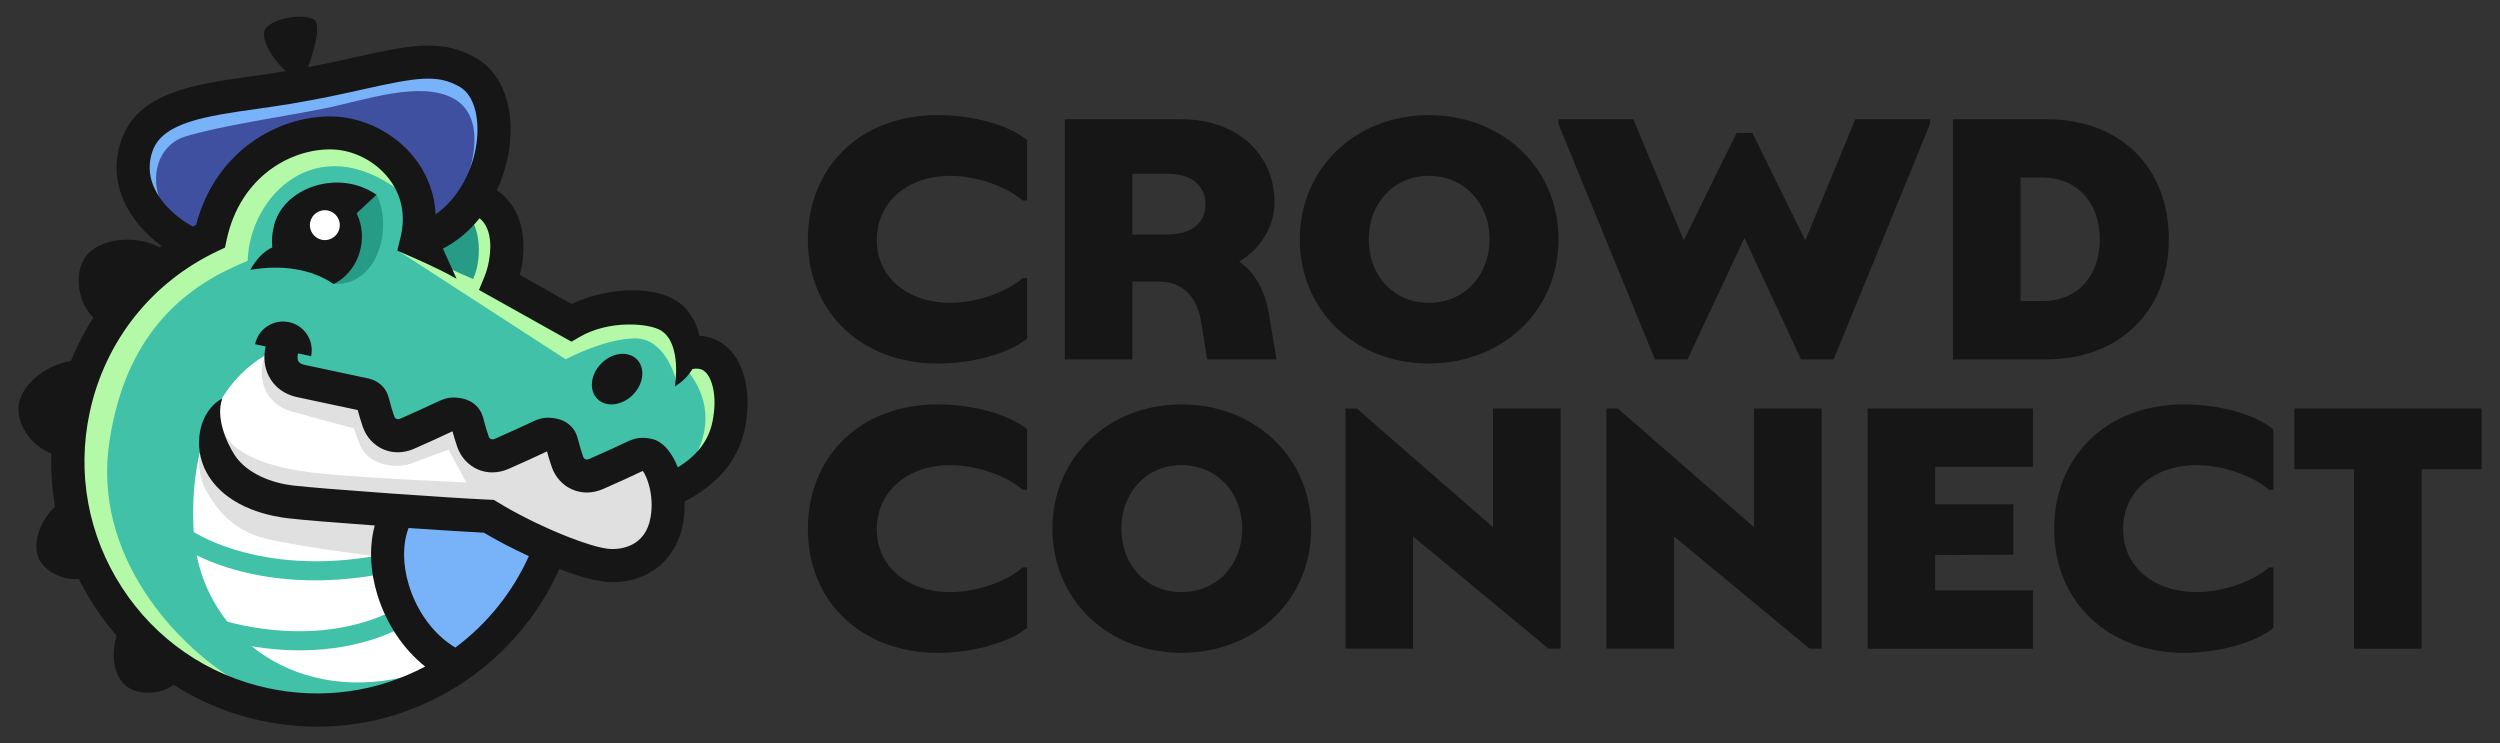 <?xml version="1.0" encoding="UTF-8"?><svg id="Layer_1" xmlns="http://www.w3.org/2000/svg" viewBox="0 0 500 148.67"><rect x="0" y="0" width="500" height="148.67" fill="#333333" stroke="none"/><defs><style>.cls-1{fill:#fff;}.cls-2{fill:#269b85;}.cls-3{fill:#e0e0e0;}.cls-4{fill:#4050a0;}.cls-5{fill:#40c1a8;}.cls-6{fill:none;}.cls-7{fill:#161616;}.cls-8{fill:#b4f9a7;}.cls-9{fill:#78b3f9;}</style></defs><g><path class="cls-7" d="M161.57,47.93c0-14.14,10.09-24.91,26.01-24.91,7.07,0,14.41,2.06,17.84,5.01v12.08h-.89c-3.36-2.95-9.4-4.94-14.48-4.94-8.58,0-14.69,5.28-14.69,12.83s6.25,12.56,14.69,12.56c5.08,0,11.12-1.99,14.48-4.94h.89v12.08c-3.5,2.95-10.91,5.01-17.84,5.01-14.96,0-26.01-9.95-26.01-24.78Z"/><path class="cls-7" d="M255.3,71.88h-13.86l-1.24-7.69c-.89-5.35-4.19-7.89-8.44-7.89h-5.28v15.58h-13.52V23.84h23.2c11.46,0,18.74,7.14,18.74,16.61,0,4.94-2.81,9.33-7.07,11.87,2.68,1.78,5.08,5.15,5.97,10.57l1.51,8.99Zm-21.82-24.98c4.94,0,7.62-2.4,7.62-6.04s-2.68-6.11-7.62-6.11h-7v12.15h7Z"/><path class="cls-7" d="M259.96,47.86c0-14.28,11.26-24.84,25.8-24.84s25.94,10.43,25.94,24.84-11.32,24.84-25.94,24.84-25.8-10.5-25.8-24.84Zm37.95,0c0-7.34-5.22-12.7-12.15-12.7s-12.01,5.42-12.01,12.7,4.94,12.7,12.01,12.7,12.15-5.42,12.15-12.7Z"/><path class="cls-7" d="M371.05,23.84h14.96v.96l-19.28,47.08h-6.52l-11.32-24.29-11.39,24.29h-6.52l-19.28-47.08v-.96h14.96l10.09,24.23,10.57-21.48h3.16l10.57,21.48,10.02-24.23Z"/><path class="cls-7" d="M409.26,23.84c14.82,0,24.5,9.61,24.5,24.02s-9.95,24.02-24.5,24.02h-18.67V23.84h18.67Zm-.69,36.37c6.93,0,11.39-5.01,11.39-12.35s-4.6-12.35-11.39-12.35h-4.46v24.7h4.46Z"/><path class="cls-7" d="M161.57,105.79c0-14.14,10.09-24.91,26.01-24.91,7.07,0,14.41,2.06,17.84,5.01v12.08h-.89c-3.36-2.95-9.4-4.94-14.48-4.94-8.58,0-14.69,5.28-14.69,12.83s6.25,12.56,14.69,12.56c5.08,0,11.12-1.99,14.48-4.94h.89v12.08c-3.5,2.95-10.91,5.01-17.84,5.01-14.96,0-26.01-9.95-26.01-24.78Z"/><path class="cls-7" d="M210.49,105.72c0-14.28,11.26-24.84,25.8-24.84s25.94,10.43,25.94,24.84-11.32,24.84-25.94,24.84-25.8-10.5-25.8-24.84Zm37.95,0c0-7.34-5.22-12.7-12.15-12.7s-12.01,5.42-12.01,12.7,4.94,12.7,12.01,12.7,12.15-5.42,12.15-12.7Z"/><path class="cls-7" d="M298.6,81.7h13.52v48.04h-2.4l-27.11-22.44v22.44h-13.52v-48.04h2.26l27.25,23.74v-23.74Z"/><path class="cls-7" d="M350.81,81.7h13.52v48.04h-2.4l-27.11-22.44v22.44h-13.52v-48.04h2.26l27.25,23.74v-23.74Z"/><path class="cls-7" d="M406.59,93.37h-19.56v7.48h15.65v10.09l-15.65,.07v7.07h19.56v11.67h-33.08v-48.04h33.08v11.67Z"/><path class="cls-7" d="M410.83,105.79c0-14.14,10.09-24.91,26.01-24.91,7.07,0,14.41,2.06,17.84,5.01v12.08h-.89c-3.36-2.95-9.4-4.94-14.48-4.94-8.58,0-14.69,5.28-14.69,12.83s6.25,12.56,14.69,12.56c5.08,0,11.12-1.99,14.48-4.94h.89v12.08c-3.5,2.95-10.91,5.01-17.84,5.01-14.96,0-26.01-9.95-26.01-24.78Z"/><path class="cls-7" d="M496.33,81.7v12.15h-12.01v35.89h-13.52v-35.89h-11.94v-12.15h37.47Z"/></g><g><g><path class="cls-9" d="M86.03,101.65c-3.01-.01-9.04-.52-8.86,7.09s4.59,16.65,7.53,19.8c2.94,3.15,9.21,4.62,13.12,0s3.81-3.95,7.06-10.1c3.25-6.15,5.91-7.42,1.06-10.32-4.84-2.9-14.02-7.27-19.91-6.46Z"/><path class="cls-4" d="M87.97,46.89c3.57-2.19,8.9-8.47,10.53-12.9s2.23-17.6-6.28-19.95c-8.51-2.35-17.86,2.38-22.6,3.21-4.74,.84-23.52,1.54-27.03,2.22-3.51,.68-12.12,2.28-15.39,11.23-3.28,8.96,3.51,14.29,6.56,15.92s8.33,1.95,8.92-1.2c.59-3.15,2.57-6.92,7.08-12.34,4.51-5.42,21.16-9.09,27.69-1.9,6.53,7.19,6.47,15.7,6.47,15.7h4.03Z"/><path class="cls-5" d="M89.36,135.38c-22.17,5.34-40.86,14.01-63.76-10.72C2.69,99.93,17,56.51,42.08,47.24c4.37-14.7,17.84-22.77,26.75-20.43,8.9,2.34,15.08,10.79,14.93,15.35-.15,4.56,1.51,6.66,4.86,4.43,3.35-2.24,7.58-8.56,9.82-5.07,2.23,3.49,2.27,8.98,1.09,12.93l12.42,8.82s-.54,1.3,5.46-.2c6-1.51,9.52-4.3,15.68-.37,6.16,3.93,1.94,6.5,7.43,7.87,5.49,1.36,5.97,8.34,5.38,13.59-.6,5.25-1.79,9.65-6.81,10.95-5.02,1.3-8.06,4.94-6.9,6.95,1.17,2.01,.46,12.02-9.63,11.71-10.1-.3-23.18-10.55-23.18-10.55l-17.12-.46s-4.15-.05-3.99,3.41c.17,3.46-5.81,15.72,11.08,29.23Z"/><path class="cls-1" d="M55.63,69.8c-10.68,4.4-18.16,17.64-16.85,37.09,1.28,19.04,19.07,33.76,41.91,28.54l6.73-1.33s-8.01-5.7-8.52-15.55c-.5-9.85-.68-13.72-.68-13.72,0,0,1.04-2.64,5.77-2.31,4.72,.33,13.37-.8,18.22,2.33,4.86,3.14,3.87,6.28,14.87,8.27,10.99,1.98,14.34,.93,14.84-4.8,.5-5.73,4.53-15.95-3.07-16.56-7.59-.61-11.9,5.43-14.07,3-2.17-2.43-3.17-9.14-6.94-7.4s-11.06,6.79-12.36,2.65c-1.3-4.14-.78-8.21-7.86-4.52-7.08,3.69-12.08,4.3-13.79-.27-1.71-4.56-.67-5.52-4.72-6.21-4.05-.7-13.82-.52-13.48-9.22Z"/><path class="cls-2" d="M94.73,56.8l-13.45-6.29s12.45-8.81,14.55-8.87c2.1-.07,3.05,6.89,2.99,7.3s-4.1,7.86-4.1,7.86Z"/><path class="cls-8" d="M46.94,136.02c-11.92-7.28-28.45-24.99-25.07-47.64,3.38-22.65,16.21-31.63,27.67-36.2,.3-12.76,13.62-26.6,30.47-13.93,0,0-.39-8.82-9.91-10.75s-15.36,.51-19.84,6.06c-4.48,5.55-8.17,15.22-8.17,15.22,0,0-10.73,2.1-20.99,17.98-10.25,15.88-17.06,50.98,25.84,69.26Z"/><path class="cls-8" d="M94.67,44.6c2.08,4.31,.87,10.63-.75,12.2l4.72,1.87s4.25-4.1,2.72-8.93c-1.53-4.83-3.37-10.66-6.7-5.14Z"/><path class="cls-3" d="M44.76,86.53c1.89,4.08,8.62,7.11,19.23,8.16,10.61,1.05,30.46,1.85,30.46,1.85,0,0,3.01,.12,3.56-.2s11.84-4.44,12.09-3.69,1.28,5.92,4.85,4.76c3.57-1.16,17.02-.84,17.02-.84,0,0,3.57,14.71-5.57,15.13-9.14,.42-30.37-8.83-30.37-8.83,0,0-36.04-2.52-43.19-3.36-7.15-.84-10.2-9.39-8.09-13Z"/><path class="cls-8" d="M79.72,50.21l33.4,21.64s8-4.22,14.01-4.17c6,.06,8.02,8.13,8.02,8.13l1.86-2.17s8.3,7.88,1.22,18.99c0,0,3.77,.56,5.37-3.41s6.03-16.17,.76-17.17-7.29-.57-8.6-5.04c-1.3-4.47-4.49-8.68-10.41-6.62s-11.1,4.15-11.1,4.15l-33.95-15.08-.58,.74Z"/><path class="cls-9" d="M34.66,44.05c-5.5-5.69-4.23-14.67,2.4-16.75,6.62-2.08,20.44-4.11,27.91-5.63,7.98-1.63,19.14-5.62,25.77-1.95,6.63,3.67,3.84,13.9,1.75,17.81-2.09,3.9,7.11-1.54,6.62-10.52-.5-8.97,.08-15.11-14.99-13.43-15.06,1.68-34.09,4.42-43.71,7.58-9.63,3.16-20.34,11.71-5.74,22.89Z"/><path class="cls-3" d="M129.33,107.16c-.1,.58-.25,1.09-.42,1.57,1.51-1.29,2.6-3.02,3.55-4.86,.51-1.74,.92-3.42,1.86-4.98,.11-.64,.17-1.3,.19-1.99,0-.11,.01-.22,.02-.33-1.18-2.72-2.92-4.69-4.95-5.12-2.19-.47-3.42-.15-5.06,.63-1.6,.77-4.54,2.1-7.32,3.33-.25,.11-.61,.22-.88,.11-.2-.09-.39-.31-.48-.57-.42-1.23-.6-1.86-.83-2.74-.09-.35-.19-.72-.32-1.15-.52-1.82-2.05-3.21-4-3.63-2.19-.47-3.42-.15-5.06,.63-1.58,.76-4.52,2.09-7.32,3.33-.25,.11-.61,.22-.88,.11-.2-.09-.39-.31-.48-.58-.42-1.23-.59-1.86-.83-2.74-.09-.35-.19-.72-.32-1.16-.52-1.82-2.05-3.21-4-3.63-2.18-.47-3.42-.15-5.06,.63-1.59,.76-4.53,2.1-7.32,3.33-.25,.11-.61,.22-.88,.11-.2-.09-.39-.31-.48-.58-.42-1.23-.6-1.86-.83-2.74-.09-.35-.19-.72-.32-1.15-.52-1.82-2.05-3.21-4.01-3.63l-12.85-2.74c-.4-.09-.93-.29-1.17-.75-.29-.58-.18-1.53,.32-2.61l-6.02-2.75c-2.16,5.23,.03,10.17,4.76,11.69l12.83,3.48c.02,.07,.62,1.89,1.22,3.29,2.02,4.73,8.08,4.56,10.12,3.77,2.67-1.03,7.57-2.78,7.61-2.8l3.59,6.66c.7,2.02,.08,1.72,1.99,2.55,.92,.4,1.37-.98,2.37-.98,1.09,0,2.21-.24,3.3-.72,2.86-1.26,5.88-2.63,7.51-3.42,.06-.03,.09-.04,.14-.06,.25,.91,.47,1.71,.96,3.14,.7,2.02,2.19,3.65,4.09,4.48,1.92,.84,4.12,.8,6.2-.11,2.84-1.25,5.86-2.62,7.51-3.42,.2-.09,.32-.15,.4-.18,.8,1.04,2.33,4.81,1.55,9.29Z"/><path class="cls-3" d="M76.46,104.37c.26-.81,.67-1.46,1.17-1.96-8.42-.6-16.82-1.26-19.85-1.62-4.02-.47-9.18-2.31-11.62-6.06-1.76-2.7-3.85-7.71-2.48-11.34-3.37,3.15-5.4,9.55-2.38,14.88,4.21,7.4,9.09,9.03,14.76,10.09,5.87,1.1,10.61,1.79,19.61,2.99-.06-1.52,.28-5.41,.78-6.98Z"/><ellipse class="cls-7" cx="123.42" cy="75.82" rx="5.59" ry="4.45" transform="translate(-17.32 110.07) rotate(-45.24)"/><path class="cls-7" d="M17.5,50.87c-2.85,3.17-2.18,9.64,1.42,12.87l13.04-14.22c-3.8-2.3-11.19-2.29-14.46,1.34Z"/><path class="cls-7" d="M3.8,80.6c-.89,4.17,2.93,9.44,7.65,10.45l4.03-18.9c-4.44-.1-10.66,3.67-11.68,8.45Z"/><path class="cls-7" d="M7.58,111.22c1.09,3.33,5.99,5.49,9.76,4.25l-4.97-15.09c-3.19,1.77-6.05,7.02-4.79,10.84Z"/><path class="cls-7" d="M24.66,136.67c2.38,2.57,7.73,2.51,10.64-.18l-10.78-11.67c-2.17,2.93-2.59,8.9,.13,11.85Z"/><path class="cls-7" d="M57.89,14.85c-2.83-2.18-6.41-7.41-4.62-9.34s7.25-2.85,9.46-1.62c2.21,1.23-1.44,10.35-1.44,10.35l-3.4,.61Z"/><path class="cls-5" d="M64.67,116.05c-18.24,.44-30.61-6.6-33.7-11.46l3.19-2.03c2.73,4.3,18.59,12.86,41.63,8.49l.7,3.72c-4.17,.79-8.12,1.19-11.83,1.28Z"/><path class="cls-5" d="M59.91,130.07c-5.9,0-12.92-.96-20.9-3.72l1.23-3.58c24.18,8.34,38.79-.92,38.94-1.01l2.07,3.17c-.45,.29-8.09,5.14-21.33,5.14Z"/><path class="cls-2" d="M66.92,56.8c9.05,.19,11.57-11.77,8.38-17.85l-5.5,3.41-2.88,14.44Z"/><path class="cls-7" d="M72.14,49.61c-.7,3.3-2.8,5.91-5.42,7.19-3.8-3.2-9.03-3.56-11.65-4.88-.69-1.82-.88-3.92-.43-6.04,1.15-5.39,6-8.92,10.83-7.89,4.83,1.03,7.82,6.23,6.67,11.62Z"/><path class="cls-7" d="M54.78,45.33c1.64-7.71,12.82-11.71,20.52-6.38l-8.39,7.81-12.13-1.43Z"/><circle class="cls-1" cx="64.97" cy="45.03" r="2.99"/><path class="cls-7" d="M66.72,56.8c-4.36-2.98-10.24-3.93-16.64-2.83,0,0,2.04-4.25,5.88-4.99,3.84-.74,10.77,7.82,10.77,7.82Z"/></g><path class="cls-6" d="M109.86,92.18c0-25.65-20.87-46.51-46.51-46.51s-46.51,20.87-46.51,46.51,20.87,46.51,46.51,46.51c9.68,0,18.68-2.98,26.13-8.06h0c12.29-8.38,20.38-22.49,20.38-38.46Z"/><g><path class="cls-6" d="M63.35,45.67c-25.65,0-46.51,20.87-46.51,46.51s20.87,46.51,46.51,46.51c9.68,0,18.68-2.98,26.13-8.06,8.15-5.56,14.46-13.64,17.78-23.11l-1.16-.57,1.16,.57c1.68-4.81,2.6-9.97,2.6-15.34,0-25.65-20.87-46.51-46.51-46.51Z"/><path class="cls-7" d="M145.54,69.53c-1.59-1.47-3.55-2.26-5.71-2.38-.3-1.81-1.13-3.64-2.61-5.35-4.34-5.03-15.32-4.61-22.91-1.01l-10.34-5.79c.9-3.53,1.16-8.01-.43-11.81-.9-2.14-2.32-3.88-4.16-5.16,1.3-2.81,2.11-5.7,2.48-8.34,1.13-8.02-1.32-14.89-6.38-17.93-6.98-4.19-13.81-2.68-24.14-.38-4.05,.9-8.63,1.92-14.19,2.84-2.22,.37-4.46,.69-6.64,1-11.76,1.67-22.88,3.24-26.22,12.76-3.06,8.71,1.55,16.5,8.02,21.2-10.64,7.63-18.08,18.88-20.88,31.98-2.96,13.87-.34,28.05,7.37,39.95,7.71,11.9,19.6,20.08,33.46,23.03,3.74,.8,7.5,1.19,11.22,1.19,10.52,0,20.78-3.14,29.72-9.22h0c8.11-5.53,14.61-13.26,18.66-22.31,3.98,1.52,7.71,2.58,10.29,2.63,.11,0,.23,0,.34,0,7.35,0,12.88-4.61,14.13-11.81,.25-1.44,.34-2.9,.29-4.34,6.77-3.43,10.83-8.38,12.1-14.76,1.32-6.67,0-12.8-3.48-15.99ZM30.53,30.17c2.01-5.72,10.76-6.96,20.9-8.4,2.21-.31,4.5-.64,6.8-1.02,5.73-.96,10.41-1.99,14.53-2.91,10.37-2.3,14.76-3.13,19.3-.4,2.7,1.62,3.97,6.07,3.23,11.33-.72,5.13-3.47,10.83-8.16,14.1-.2-4.07-1.61-7.93-4.18-11.22-3.99-5.11-10.41-8.32-16.78-8.36-.06,0-.12,0-.18,0-10.35,0-22.84,6.78-26.77,21.68-.22,.11-.43,.24-.65,.35-4.23-2.29-10.59-7.91-8.05-15.14Zm60.54,99.34c-4.22-2.51-7.62-7.04-9.29-12.46-1.28-4.19-1.28-8.32-.06-11.45,6.13,.42,11.85,.78,15.05,.94,2.52,1.5,5.69,3.16,9,4.69-3.28,7.28-8.37,13.57-14.7,18.28Zm51.45-45.28c-.76,3.82-3.05,6.86-6.96,9.24-1.18-3.02-3.03-5.23-5.21-5.69-2.19-.47-3.42-.15-5.06,.63-1.6,.77-4.54,2.1-7.32,3.33-.25,.11-.61,.22-.88,.11-.2-.09-.39-.31-.48-.57-.42-1.23-.6-1.86-.83-2.74-.09-.35-.19-.72-.32-1.15-.52-1.82-2.05-3.21-4-3.63-2.19-.47-3.42-.15-5.06,.63-1.58,.76-4.52,2.09-7.32,3.33-.25,.11-.61,.22-.88,.11-.2-.09-.39-.31-.48-.58-.42-1.23-.59-1.86-.83-2.74-.09-.35-.19-.72-.32-1.16-.52-1.82-2.05-3.21-4-3.63-2.18-.47-3.42-.15-5.06,.63-1.59,.76-4.53,2.1-7.32,3.33-.25,.11-.61,.22-.88,.11-.2-.09-.39-.31-.48-.58-.42-1.23-.6-1.86-.83-2.74-.09-.35-.19-.72-.32-1.15-.52-1.82-2.05-3.21-4.01-3.63l-12.85-2.74c-.4-.09-.93-.29-1.17-.75-.19-.37-.19-.91-.04-1.53l2.61,.56c.66-3.09-1.31-6.14-4.41-6.8-3.09-.66-6.14,1.31-6.8,4.41l2.12,.45c-.47,2.11-.27,4.14,.61,5.89,1.1,2.2,3.13,3.71,5.7,4.25l12.11,2.58c.02,.07,.04,.13,.05,.2,.25,.93,.47,1.72,.96,3.16,.7,2.02,2.18,3.66,4.09,4.49,.92,.4,1.9,.6,2.9,.6,1.09,0,2.21-.24,3.3-.72,2.85-1.26,5.87-2.63,7.51-3.42,.06-.03,.09-.04,.14-.06,.25,.91,.47,1.71,.96,3.14,.7,2.02,2.19,3.65,4.09,4.48,.92,.4,1.9,.6,2.9,.6,1.09,0,2.21-.24,3.3-.72,2.86-1.26,5.88-2.63,7.51-3.42,.06-.03,.09-.04,.14-.06,.25,.91,.47,1.71,.96,3.14,.7,2.02,2.19,3.65,4.09,4.48,1.92,.84,4.12,.8,6.2-.11,2.84-1.25,5.86-2.62,7.51-3.42,.2-.09,.32-.15,.4-.18,.8,1.04,2.33,4.81,1.55,9.29-1.01,5.83-5.81,6.36-7.82,6.33-3.9-.07-15.18-4.72-22.78-9.38l-.73-.45-.86-.04c-7.13-.29-33.43-2.15-39.35-2.84-4.02-.47-9.18-2.31-11.62-6.06-1.76-2.7-3.85-7.71-2.48-11.34-4.7,2.48-6.09,9.63-3.07,14.96,4.21,7.4,13.73,8.71,16.4,9.02,2.72,.32,9.68,.88,17.15,1.42-1.13,4.15-.97,8.98,.53,13.87,1.79,5.82,5.21,10.88,9.55,14.34-9.6,5.09-20.56,6.64-31.36,4.34-12.14-2.59-22.54-9.75-29.29-20.16-6.75-10.41-9.04-22.83-6.45-34.96,3.05-14.28,12.37-26.06,25.59-32.31l1.48-.7,.34-1.6c2.68-12.48,12.67-18.11,20.8-18.04,4.39,.03,8.84,2.26,11.61,5.81,1.82,2.33,3.7,6.26,2.36,11.76l-.65,2.69s8.19,3.43,11.87,5.64l-2.75-6.05c2.97-1.53,5.4-3.66,7.33-6.08,.67,.53,1.16,1.21,1.52,2.07,1.27,3.03,.39,7.37-.51,9.55l-1.12,2.72,18.5,10.35,1.63-.95c5.96-3.48,13.99-2.73,16.28-1.28,4.24,2.66,2.77,11.16,2.77,11.16,1.46-.87,2.65-2.06,3.51-3.46,1.42-.27,2.14,.18,2.56,.57,1.39,1.28,2.45,4.91,1.47,9.83Z"/></g></g></svg>